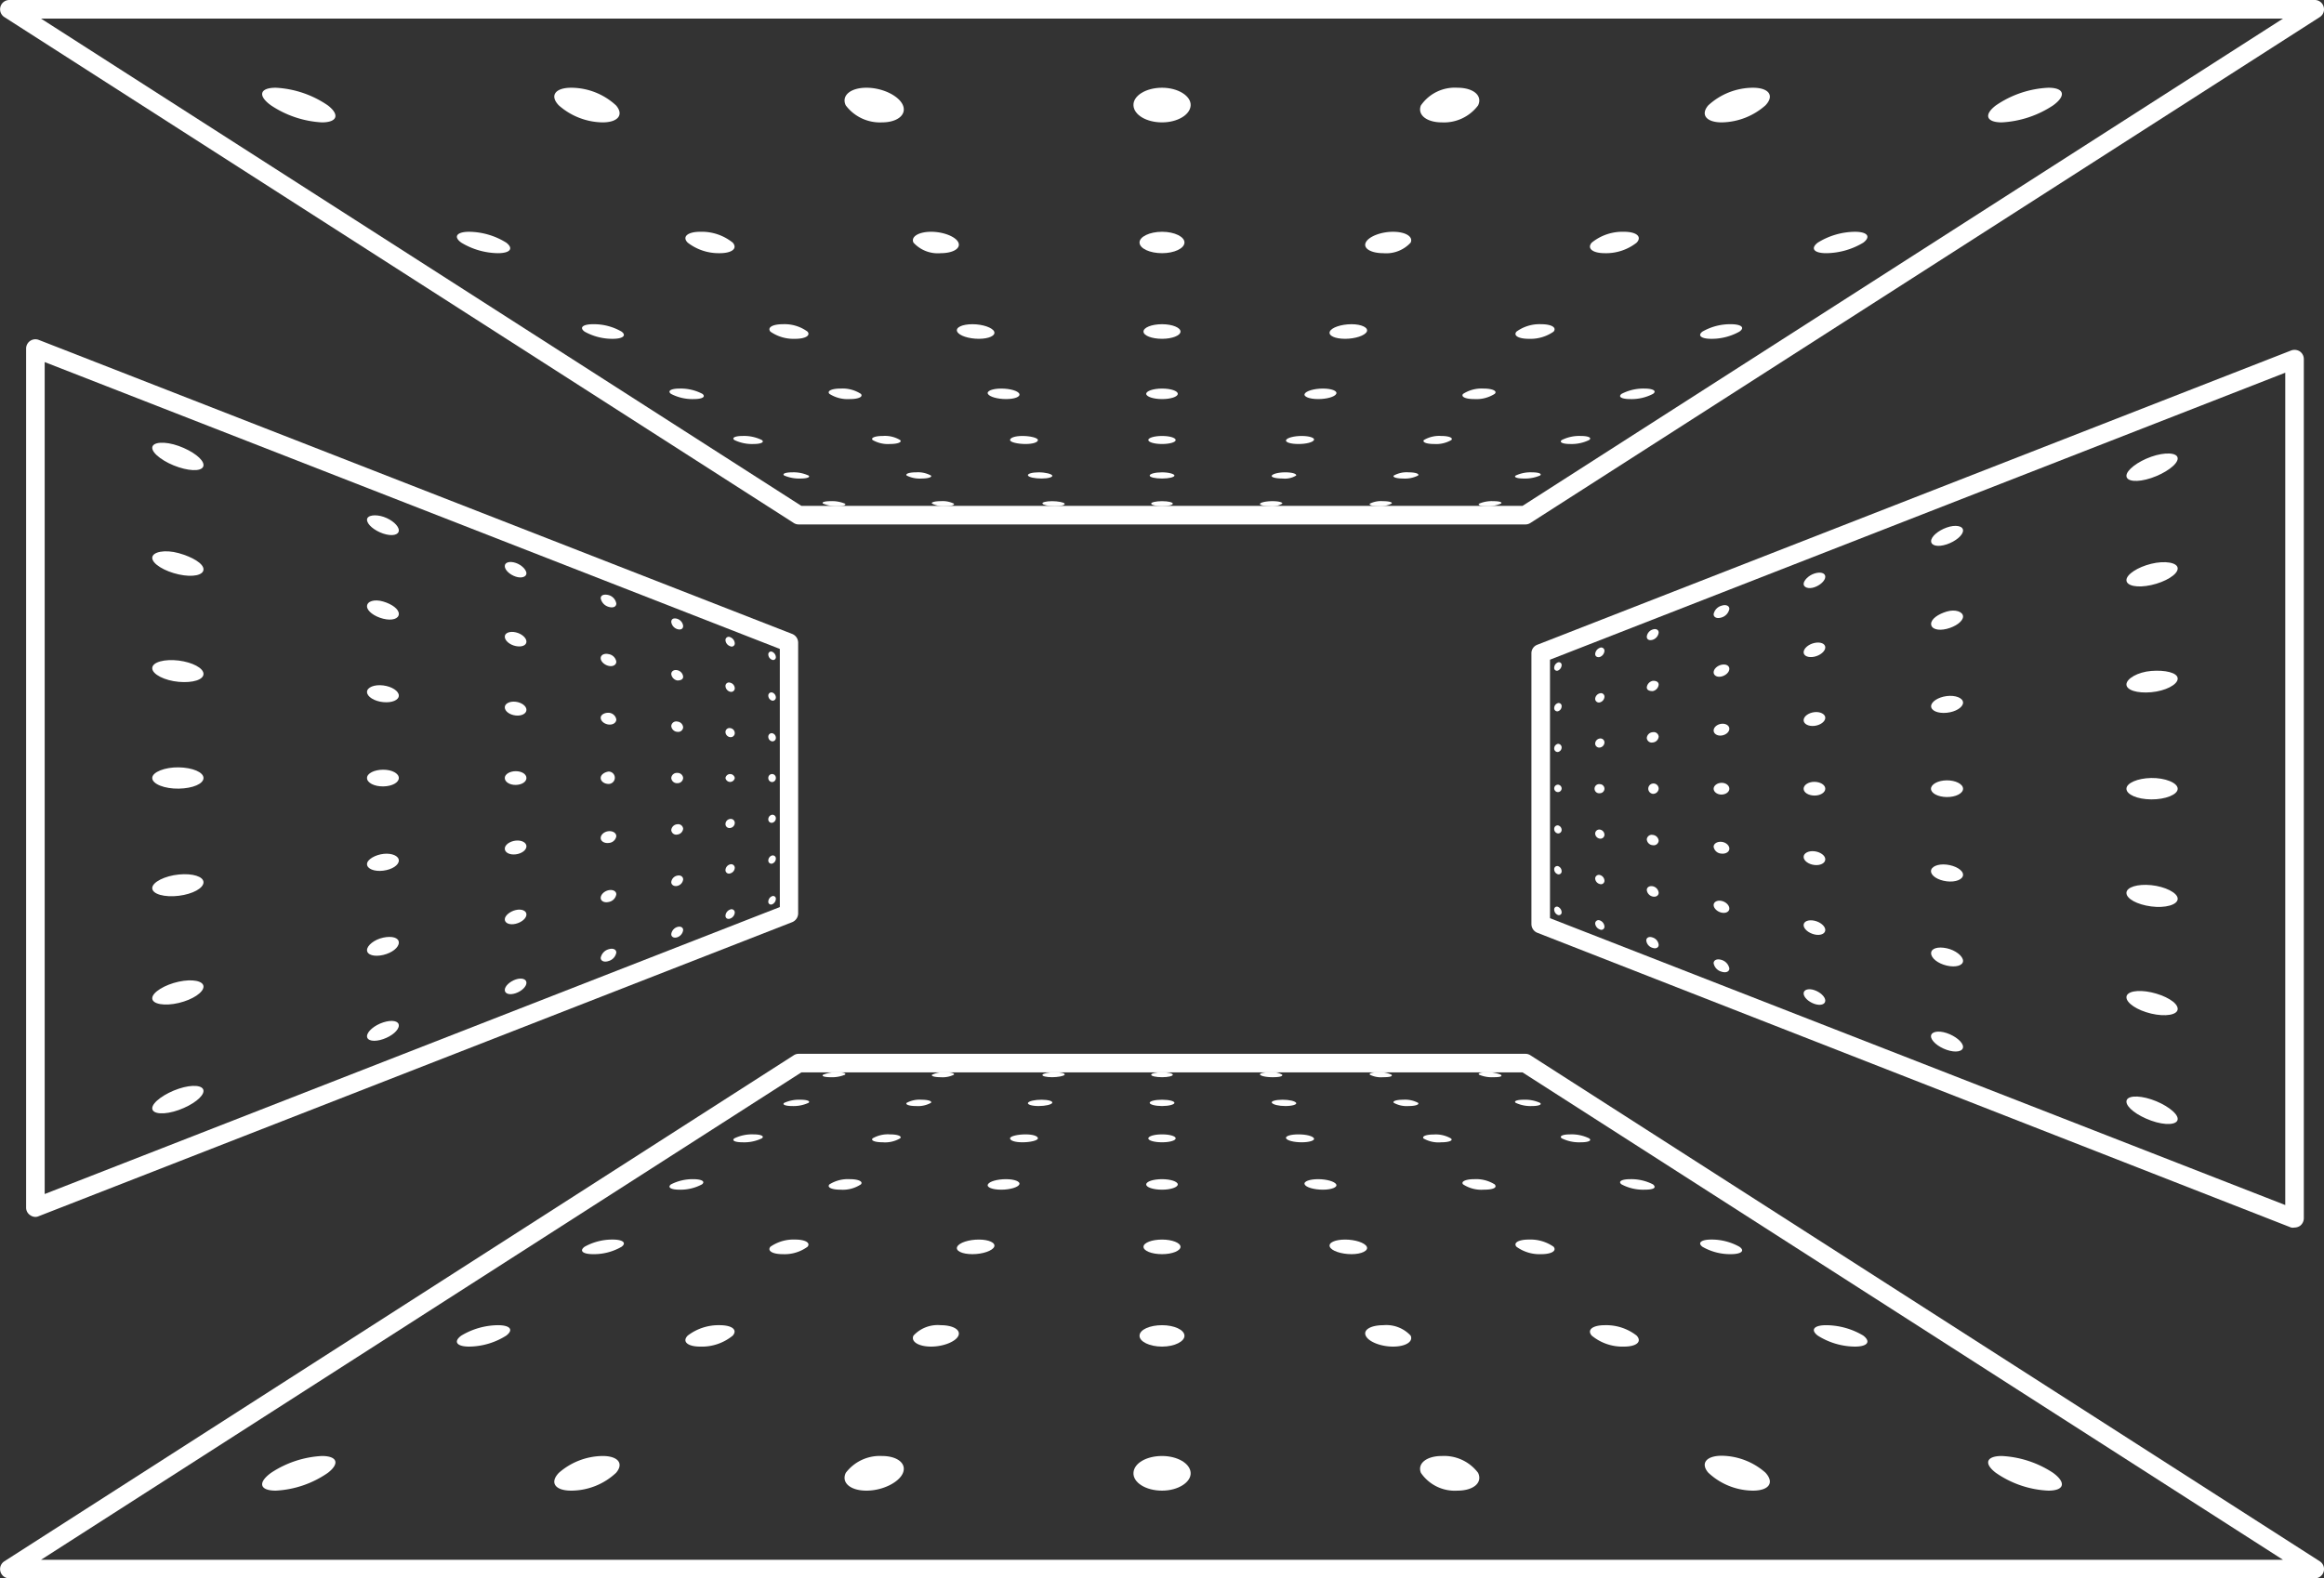 <svg xmlns="http://www.w3.org/2000/svg" viewBox="0 0 187.75 127.55"><rect x="0" y="0" width="187.75" height="127.55" fill="#333333" stroke="none"/><defs><style>.cls-1{fill:#fff;}</style></defs><g id="Слой_2" data-name="Слой 2"><g id="Layer_1" data-name="Layer 1"><path class="cls-1" d="M67.1,87.05c-.49,0-.76-.09-.6-.2a2.68,2.68,0,0,1,1.15-.2c.48,0,.75.09.61.2A2.7,2.7,0,0,1,67.1,87.05Z"/><path class="cls-1" d="M76,87.05c-.49,0-.8-.09-.7-.2a2.11,2.11,0,0,1,1.06-.2c.48,0,.79.09.7.2A2.05,2.05,0,0,1,76,87.05Z"/><path class="cls-1" d="M85,87.05c-.49,0-.84-.09-.78-.2s.48-.2,1-.2.84.09.79.2S85.44,87.05,85,87.05Z"/><path class="cls-1" d="M93.88,87.05c-.49,0-.89-.09-.88-.2s.4-.2.88-.2.87.09.87.2S94.37,87.05,93.88,87.05Z"/><path class="cls-1" d="M102.8,87.05c-.49,0-.92-.09-1-.2s.31-.2.79-.2a1.59,1.59,0,0,1,1,.2C103.64,87,103.29,87.05,102.8,87.05Z"/><path class="cls-1" d="M111.73,87.05a2,2,0,0,1-1.06-.2c-.1-.11.21-.2.69-.2a2.08,2.08,0,0,1,1.06.2C112.53,87,112.22,87.05,111.73,87.05Z"/><path class="cls-1" d="M120.65,87.05a2.61,2.61,0,0,1-1.15-.2c-.15-.11.13-.2.61-.2a2.63,2.63,0,0,1,1.14.2C121.41,87,121.14,87.05,120.65,87.05Z"/><path class="cls-1" d="M64,89.38c-.55,0-.84-.12-.64-.26a2.9,2.9,0,0,1,1.31-.25c.53,0,.82.11.65.25A2.89,2.89,0,0,1,64,89.38Z"/><path class="cls-1" d="M74,89.38c-.55,0-.88-.12-.75-.26a2.2,2.2,0,0,1,1.2-.25c.53,0,.87.11.76.25A2.17,2.17,0,0,1,74,89.38Z"/><path class="cls-1" d="M83.91,89.38c-.54,0-.93-.12-.86-.26s.55-.25,1.09-.25.92.11.87.25S84.46,89.38,83.91,89.38Z"/><path class="cls-1" d="M93.88,89.38c-.55,0-1-.12-1-.26s.44-.25,1-.25,1,.11,1,.25S94.42,89.38,93.88,89.38Z"/><path class="cls-1" d="M103.84,89.38c-.54,0-1-.12-1.09-.26s.33-.25.87-.25,1,.11,1.09.25S104.39,89.38,103.84,89.38Z"/><path class="cls-1" d="M113.81,89.38a2.17,2.17,0,0,1-1.21-.26c-.12-.14.22-.25.75-.25a2.24,2.24,0,0,1,1.21.25C114.69,89.26,114.35,89.38,113.81,89.38Z"/><path class="cls-1" d="M123.77,89.38a2.83,2.83,0,0,1-1.32-.26c-.18-.14.11-.25.64-.25a2.92,2.92,0,0,1,1.32.25C124.6,89.26,124.32,89.38,123.77,89.38Z"/><path class="cls-1" d="M60,92.31c-.62,0-.91-.14-.67-.32a3.28,3.28,0,0,1,1.54-.32c.6,0,.91.14.68.32A3.27,3.27,0,0,1,60,92.31Z"/><path class="cls-1" d="M71.32,92.31c-.62,0-1-.14-.82-.32a2.47,2.47,0,0,1,1.4-.32c.6,0,1,.14.82.32A2.39,2.39,0,0,1,71.32,92.31Z"/><path class="cls-1" d="M82.6,92.31c-.62,0-1-.14-1-.32s.64-.32,1.25-.32,1,.14,1,.32S83.22,92.31,82.6,92.31Z"/><path class="cls-1" d="M93.88,92.31c-.62,0-1.12-.14-1.11-.32s.5-.32,1.11-.32,1.1.14,1.1.32S94.5,92.31,93.88,92.31Z"/><path class="cls-1" d="M105.16,92.31c-.62,0-1.18-.14-1.26-.32s.36-.32,1-.32,1.16.14,1.25.32S105.77,92.31,105.16,92.31Z"/><path class="cls-1" d="M116.43,92.31A2.44,2.44,0,0,1,115,92c-.14-.18.22-.32.83-.32a2.45,2.45,0,0,1,1.39.32C117.42,92.17,117.05,92.31,116.43,92.31Z"/><path class="cls-1" d="M127.71,92.31a3.19,3.19,0,0,1-1.54-.32c-.23-.18.08-.32.68-.32a3.23,3.23,0,0,1,1.53.32C128.63,92.17,128.33,92.31,127.71,92.31Z"/><path class="cls-1" d="M54.9,96.14c-.71,0-1-.19-.69-.43A3.83,3.83,0,0,1,56,95.29c.7,0,1,.19.71.42A3.65,3.65,0,0,1,54.9,96.14Z"/><path class="cls-1" d="M67.9,96.14c-.72,0-1.11-.19-.89-.43a2.81,2.81,0,0,1,1.65-.42c.69,0,1.09.19.89.42A2.66,2.66,0,0,1,67.9,96.14Z"/><path class="cls-1" d="M80.89,96.14c-.72,0-1.2-.19-1.08-.43s.77-.42,1.46-.42,1.17.19,1.08.42S81.6,96.14,80.89,96.14Z"/><path class="cls-1" d="M93.88,96.14c-.71,0-1.29-.19-1.28-.43s.59-.42,1.28-.42,1.26.19,1.27.42S94.59,96.14,93.88,96.14Z"/><path class="cls-1" d="M106.87,96.14c-.71,0-1.37-.19-1.47-.43s.4-.42,1.09-.42,1.34.19,1.46.42S107.58,96.14,106.87,96.14Z"/><path class="cls-1" d="M119.86,96.14a2.7,2.7,0,0,1-1.66-.43c-.2-.23.21-.42.9-.42a2.83,2.83,0,0,1,1.65.42C121,96,120.57,96.14,119.86,96.14Z"/><path class="cls-1" d="M132.85,96.14a3.71,3.71,0,0,1-1.85-.43c-.3-.23,0-.42.71-.42a3.83,3.83,0,0,1,1.83.42C133.87,96,133.56,96.14,132.85,96.14Z"/><path class="cls-1" d="M47.92,101.35c-.84,0-1.14-.27-.69-.6a4.6,4.6,0,0,1,2.27-.58c.81,0,1.14.26.72.58A4.46,4.46,0,0,1,47.92,101.35Z"/><path class="cls-1" d="M63.24,101.35c-.84,0-1.27-.27-1-.6a3.27,3.27,0,0,1,2-.58c.81,0,1.26.26,1,.58A3.14,3.14,0,0,1,63.24,101.35Z"/><path class="cls-1" d="M78.56,101.35c-.84,0-1.39-.27-1.23-.6s.94-.58,1.75-.58,1.37.26,1.24.58S79.4,101.35,78.56,101.35Z"/><path class="cls-1" d="M93.88,101.35c-.84,0-1.51-.27-1.5-.6s.69-.58,1.5-.58,1.48.26,1.49.58S94.72,101.35,93.88,101.35Z"/><path class="cls-1" d="M109.19,101.35c-.84,0-1.63-.27-1.76-.6s.43-.58,1.24-.58,1.6.26,1.75.58S110,101.35,109.19,101.35Z"/><path class="cls-1" d="M124.51,101.35a3.16,3.16,0,0,1-2-.6c-.27-.32.17-.58,1-.58a3.27,3.27,0,0,1,2,.58C125.78,101.08,125.35,101.35,124.51,101.35Z"/><path class="cls-1" d="M139.83,101.35a4.49,4.49,0,0,1-2.3-.6c-.41-.32-.09-.58.72-.58a4.6,4.6,0,0,1,2.27.58C141,101.08,140.67,101.35,139.83,101.35Z"/><path class="cls-1" d="M37.9,108.82c-1,0-1.3-.4-.63-.89a5.87,5.87,0,0,1,2.95-.84c1,0,1.29.37.68.84A5.71,5.71,0,0,1,37.9,108.82Z"/><path class="cls-1" d="M56.56,108.82c-1,0-1.48-.4-1-.89a4.09,4.09,0,0,1,2.58-.84c1,0,1.46.37,1.06.84A3.93,3.93,0,0,1,56.56,108.82Z"/><path class="cls-1" d="M75.22,108.82c-1,0-1.66-.4-1.42-.89a2.66,2.66,0,0,1,2.19-.84c1,0,1.63.37,1.44.84S76.24,108.82,75.22,108.82Z"/><path class="cls-1" d="M93.88,108.82c-1,0-1.84-.4-1.82-.89s.84-.84,1.82-.84,1.79.37,1.81.84S94.9,108.82,93.88,108.82Z"/><path class="cls-1" d="M112.54,108.82c-1,0-2-.4-2.21-.89s.45-.84,1.43-.84a2.68,2.68,0,0,1,2.2.84C114.19,108.42,113.56,108.82,112.54,108.82Z"/><path class="cls-1" d="M131.2,108.82a3.89,3.89,0,0,1-2.61-.89c-.4-.47.08-.84,1.06-.84a4,4,0,0,1,2.57.84C132.67,108.42,132.22,108.82,131.2,108.82Z"/><path class="cls-1" d="M149.85,108.82a5.71,5.71,0,0,1-3-.89c-.61-.47-.3-.84.68-.84a5.94,5.94,0,0,1,3,.84C151.16,108.42,150.88,108.82,149.85,108.82Z"/><path class="cls-1" d="M22.28,120.46c-1.31,0-1.47-.65-.38-1.44A8.21,8.21,0,0,1,26,117.66c1.24,0,1.47.6.49,1.36A8.1,8.1,0,0,1,22.28,120.46Z"/><path class="cls-1" d="M46.15,120.46c-1.31,0-1.76-.65-1-1.44a5.46,5.46,0,0,1,3.53-1.36c1.24,0,1.74.6,1.09,1.36A5.32,5.32,0,0,1,46.15,120.46Z"/><path class="cls-1" d="M70,120.46c-1.31,0-2.05-.65-1.67-1.44a3.45,3.45,0,0,1,2.92-1.36c1.24,0,2,.6,1.7,1.36S71.32,120.46,70,120.46Z"/><path class="cls-1" d="M93.88,120.46c-1.31,0-2.35-.65-2.31-1.44s1.07-1.36,2.31-1.36,2.27.6,2.31,1.36S95.18,120.46,93.88,120.46Z"/><path class="cls-1" d="M117.74,120.46a3.31,3.31,0,0,1-2.95-1.44c-.3-.76.46-1.36,1.7-1.36a3.44,3.44,0,0,1,2.92,1.36C119.79,119.81,119.05,120.46,117.74,120.46Z"/><path class="cls-1" d="M141.61,120.46A5.33,5.33,0,0,1,138,119c-.64-.76-.14-1.36,1.1-1.36a5.45,5.45,0,0,1,3.52,1.36C143.37,119.81,142.92,120.46,141.61,120.46Z"/><path class="cls-1" d="M165.48,120.46a8.07,8.07,0,0,1-4.24-1.44c-1-.76-.76-1.36.48-1.36a8.28,8.28,0,0,1,4.14,1.36C166.94,119.81,166.78,120.46,165.48,120.46Z"/><path class="cls-1" d="M187,127.55H.75a.75.75,0,0,1-.4-1.38L64.12,85.28a.72.72,0,0,1,.4-.12h58.71a.73.73,0,0,1,.41.12l63.77,40.89a.75.75,0,0,1-.41,1.38ZM3.31,126.05H184.44L123,86.66H64.74Z"/><path class="cls-1" d="M67.1,40.5c-.49,0-.76.09-.6.2a2.68,2.68,0,0,0,1.15.2c.48,0,.75-.09.61-.2A2.7,2.7,0,0,0,67.1,40.5Z"/><path class="cls-1" d="M76,40.5c-.49,0-.8.09-.7.2a2.11,2.11,0,0,0,1.06.2c.48,0,.79-.09.7-.2A2.05,2.05,0,0,0,76,40.5Z"/><path class="cls-1" d="M85,40.5c-.49,0-.84.09-.78.2s.48.2,1,.2.84-.09.79-.2S85.44,40.5,85,40.5Z"/><path class="cls-1" d="M93.88,40.5c-.49,0-.89.09-.88.2s.4.2.88.2.87-.09.87-.2S94.37,40.5,93.88,40.5Z"/><path class="cls-1" d="M102.8,40.5c-.49,0-.92.09-1,.2s.31.2.79.2a1.59,1.59,0,0,0,1-.2C103.64,40.59,103.29,40.5,102.8,40.5Z"/><path class="cls-1" d="M111.73,40.5a2,2,0,0,0-1.06.2c-.1.11.21.2.69.2a2.08,2.08,0,0,0,1.06-.2C112.53,40.59,112.22,40.5,111.73,40.5Z"/><path class="cls-1" d="M120.65,40.5a2.61,2.61,0,0,0-1.15.2c-.15.11.13.2.61.2a2.63,2.63,0,0,0,1.14-.2C121.41,40.59,121.14,40.5,120.65,40.5Z"/><path class="cls-1" d="M64,38.17c-.55,0-.84.12-.64.26a3.07,3.07,0,0,0,1.31.24c.53,0,.82-.11.65-.24A2.89,2.89,0,0,0,64,38.17Z"/><path class="cls-1" d="M74,38.17c-.55,0-.88.12-.75.26a2.32,2.32,0,0,0,1.2.24c.53,0,.87-.11.76-.24A2.17,2.17,0,0,0,74,38.17Z"/><path class="cls-1" d="M83.91,38.17c-.54,0-.93.12-.86.26s.55.24,1.09.24.92-.11.87-.24S84.46,38.17,83.91,38.17Z"/><path class="cls-1" d="M93.88,38.17c-.55,0-1,.12-1,.26s.44.24,1,.24,1-.11,1-.24S94.42,38.17,93.88,38.17Z"/><path class="cls-1" d="M103.84,38.17c-.54,0-1,.12-1.09.26s.33.24.87.24a1.74,1.74,0,0,0,1.09-.24C104.77,38.29,104.39,38.17,103.84,38.17Z"/><path class="cls-1" d="M113.81,38.17a2.17,2.17,0,0,0-1.21.26c-.12.13.22.24.75.24a2.36,2.36,0,0,0,1.21-.24C114.69,38.29,114.35,38.17,113.81,38.17Z"/><path class="cls-1" d="M123.77,38.17a2.83,2.83,0,0,0-1.32.26c-.18.13.11.24.64.24a3.09,3.09,0,0,0,1.32-.24C124.6,38.29,124.32,38.17,123.77,38.17Z"/><path class="cls-1" d="M60,35.23c-.62,0-.91.15-.67.33a3.28,3.28,0,0,0,1.54.32c.6,0,.91-.14.68-.32A3.25,3.25,0,0,0,60,35.23Z"/><path class="cls-1" d="M71.32,35.23c-.62,0-1,.15-.82.33a2.47,2.47,0,0,0,1.4.32c.6,0,1-.14.82-.32A2.38,2.38,0,0,0,71.32,35.23Z"/><path class="cls-1" d="M82.6,35.23c-.62,0-1,.15-1,.33s.64.32,1.25.32,1-.14,1-.32S83.22,35.23,82.6,35.23Z"/><path class="cls-1" d="M93.88,35.23c-.62,0-1.12.15-1.11.33s.5.32,1.11.32,1.1-.14,1.1-.32S94.5,35.23,93.88,35.23Z"/><path class="cls-1" d="M105.16,35.23c-.62,0-1.18.15-1.26.33s.36.32,1,.32,1.16-.14,1.25-.32S105.77,35.23,105.16,35.23Z"/><path class="cls-1" d="M116.43,35.23a2.43,2.43,0,0,0-1.4.33c-.14.18.22.32.83.32a2.45,2.45,0,0,0,1.39-.32C117.42,35.38,117.05,35.23,116.43,35.23Z"/><path class="cls-1" d="M127.71,35.23a3.17,3.17,0,0,0-1.54.33c-.23.18.08.32.68.32a3.23,3.23,0,0,0,1.53-.32C128.63,35.38,128.33,35.23,127.71,35.23Z"/><path class="cls-1" d="M54.9,31.4c-.71,0-1,.2-.69.43a3.72,3.72,0,0,0,1.83.42c.7,0,1-.18.71-.42A3.76,3.76,0,0,0,54.9,31.4Z"/><path class="cls-1" d="M67.9,31.4c-.72,0-1.11.2-.89.43a2.74,2.74,0,0,0,1.65.42c.69,0,1.09-.18.89-.42A2.73,2.73,0,0,0,67.9,31.4Z"/><path class="cls-1" d="M80.89,31.4c-.72,0-1.2.2-1.08.43s.77.42,1.46.42,1.17-.18,1.08-.42S81.6,31.4,80.89,31.4Z"/><path class="cls-1" d="M93.88,31.4c-.71,0-1.29.2-1.28.43s.59.42,1.28.42,1.26-.18,1.27-.42S94.59,31.4,93.88,31.4Z"/><path class="cls-1" d="M106.87,31.4c-.71,0-1.37.2-1.47.43s.4.42,1.09.42,1.34-.18,1.46-.42S107.58,31.4,106.87,31.4Z"/><path class="cls-1" d="M119.86,31.4a2.77,2.77,0,0,0-1.66.43c-.2.24.21.42.9.42a2.76,2.76,0,0,0,1.65-.42C121,31.6,120.57,31.4,119.86,31.4Z"/><path class="cls-1" d="M132.85,31.4a3.82,3.82,0,0,0-1.85.43c-.3.24,0,.42.71.42a3.72,3.72,0,0,0,1.83-.42C133.87,31.6,133.56,31.4,132.85,31.4Z"/><path class="cls-1" d="M47.92,26.2c-.84,0-1.14.27-.69.6a4.6,4.6,0,0,0,2.27.58c.81,0,1.14-.26.72-.58A4.46,4.46,0,0,0,47.92,26.2Z"/><path class="cls-1" d="M63.24,26.2c-.84,0-1.27.27-1,.6a3.27,3.27,0,0,0,2,.58c.81,0,1.26-.26,1-.58A3.14,3.14,0,0,0,63.24,26.2Z"/><path class="cls-1" d="M78.56,26.2c-.84,0-1.39.27-1.23.6s.94.58,1.75.58,1.37-.26,1.24-.58S79.4,26.2,78.56,26.2Z"/><path class="cls-1" d="M93.88,26.2c-.84,0-1.51.27-1.5.6s.69.58,1.5.58,1.48-.26,1.49-.58S94.72,26.2,93.88,26.2Z"/><path class="cls-1" d="M109.19,26.2c-.84,0-1.63.27-1.76.6s.43.58,1.24.58,1.6-.26,1.75-.58S110,26.2,109.19,26.2Z"/><path class="cls-1" d="M124.51,26.2a3.16,3.16,0,0,0-2,.6c-.27.32.17.58,1,.58a3.27,3.27,0,0,0,2-.58C125.78,26.47,125.35,26.2,124.51,26.2Z"/><path class="cls-1" d="M139.83,26.2a4.49,4.49,0,0,0-2.3.6c-.41.32-.09.58.72.58a4.6,4.6,0,0,0,2.27-.58C141,26.47,140.67,26.2,139.83,26.2Z"/><path class="cls-1" d="M37.9,18.73c-1,0-1.3.4-.63.88a5.88,5.88,0,0,0,2.95.85c1,0,1.29-.38.68-.85A5.8,5.8,0,0,0,37.9,18.73Z"/><path class="cls-1" d="M56.56,18.73c-1,0-1.48.4-1,.88a4.1,4.1,0,0,0,2.58.85c1,0,1.46-.38,1.06-.85A4,4,0,0,0,56.56,18.73Z"/><path class="cls-1" d="M75.22,18.73c-1,0-1.66.4-1.42.88a2.66,2.66,0,0,0,2.19.85c1,0,1.63-.38,1.44-.85S76.24,18.73,75.22,18.73Z"/><path class="cls-1" d="M93.88,18.73c-1,0-1.84.4-1.82.88s.84.85,1.82.85,1.79-.38,1.81-.85S94.9,18.73,93.88,18.73Z"/><path class="cls-1" d="M112.54,18.73c-1,0-2,.4-2.21.88s.45.85,1.43.85a2.68,2.68,0,0,0,2.2-.85C114.19,19.13,113.56,18.73,112.54,18.73Z"/><path class="cls-1" d="M131.2,18.73a3.94,3.94,0,0,0-2.61.88c-.4.47.08.85,1.06.85a4,4,0,0,0,2.57-.85C132.67,19.13,132.22,18.73,131.2,18.73Z"/><path class="cls-1" d="M149.85,18.73a5.8,5.8,0,0,0-3,.88c-.61.47-.3.85.68.85a5.94,5.94,0,0,0,3-.85C151.16,19.13,150.88,18.73,149.85,18.73Z"/><path class="cls-1" d="M22.28,7.09c-1.31,0-1.47.65-.38,1.43A8.22,8.22,0,0,0,26,9.89c1.24,0,1.47-.61.49-1.37A8.18,8.18,0,0,0,22.28,7.09Z"/><path class="cls-1" d="M46.15,7.09c-1.31,0-1.76.65-1,1.43a5.47,5.47,0,0,0,3.53,1.37c1.24,0,1.74-.61,1.09-1.37A5.36,5.36,0,0,0,46.15,7.09Z"/><path class="cls-1" d="M70,7.09c-1.31,0-2.05.65-1.67,1.43a3.46,3.46,0,0,0,2.92,1.37c1.24,0,2-.61,1.7-1.37S71.32,7.09,70,7.09Z"/><path class="cls-1" d="M93.88,7.09c-1.31,0-2.35.65-2.31,1.43s1.07,1.37,2.31,1.37,2.27-.61,2.31-1.37S95.18,7.09,93.88,7.09Z"/><path class="cls-1" d="M117.74,7.09a3.33,3.33,0,0,0-2.95,1.43c-.3.76.46,1.37,1.7,1.37a3.44,3.44,0,0,0,2.92-1.37C119.79,7.74,119.05,7.09,117.74,7.09Z"/><path class="cls-1" d="M141.61,7.09A5.37,5.37,0,0,0,138,8.52c-.64.76-.14,1.37,1.1,1.37a5.46,5.46,0,0,0,3.52-1.37C143.37,7.74,142.92,7.09,141.61,7.09Z"/><path class="cls-1" d="M165.48,7.09a8.15,8.15,0,0,0-4.24,1.43c-1,.76-.76,1.37.48,1.37a8.29,8.29,0,0,0,4.14-1.37C166.94,7.74,166.78,7.09,165.48,7.09Z"/><path class="cls-1" d="M123.23,42.38H64.52a.72.72,0,0,1-.4-.12L.35,1.38A.75.75,0,0,1,.75,0H187a.74.74,0,0,1,.72.54.74.74,0,0,1-.31.84L123.64,42.26A.73.73,0,0,1,123.23,42.38Zm-58.49-1.5H123L184.44,1.5H3.31Z"/><path class="cls-1" d="M62.07,72.85a.22.22,0,0,0,.31.23.5.5,0,0,0,.3-.43.22.22,0,0,0-.3-.23A.49.49,0,0,0,62.07,72.85Z"/><path class="cls-1" d="M62.07,69.53a.25.25,0,0,0,.31.26.43.43,0,0,0,.3-.4.25.25,0,0,0-.3-.26A.43.43,0,0,0,62.07,69.53Z"/><path class="cls-1" d="M62.07,66.2a.27.27,0,0,0,.31.29.37.37,0,0,0,.3-.36.28.28,0,0,0-.3-.29A.37.37,0,0,0,62.07,66.2Z"/><path class="cls-1" d="M62.07,62.87a.32.32,0,0,0,.31.33.32.32,0,0,0,.3-.33.31.31,0,0,0-.3-.32A.31.31,0,0,0,62.07,62.87Z"/><path class="cls-1" d="M62.07,59.55a.37.37,0,0,0,.31.36.28.28,0,0,0,.3-.3.38.38,0,0,0-.3-.36A.28.28,0,0,0,62.07,59.55Z"/><path class="cls-1" d="M62.07,56.22a.43.43,0,0,0,.31.4.26.26,0,0,0,.3-.27.43.43,0,0,0-.3-.39A.25.25,0,0,0,62.07,56.22Z"/><path class="cls-1" d="M62.07,52.89a.47.47,0,0,0,.31.43.22.22,0,0,0,.3-.22.5.5,0,0,0-.3-.43A.22.22,0,0,0,62.07,52.89Z"/><path class="cls-1" d="M58.61,74c0,.2.17.31.38.23a.56.56,0,0,0,.37-.48.26.26,0,0,0-.37-.25A.57.57,0,0,0,58.61,74Z"/><path class="cls-1" d="M58.61,70.3a.28.28,0,0,0,.38.28.49.49,0,0,0,.37-.45.29.29,0,0,0-.37-.28A.5.5,0,0,0,58.61,70.3Z"/><path class="cls-1" d="M58.61,66.59a.32.32,0,0,0,.38.32.42.42,0,0,0,.37-.41.32.32,0,0,0-.37-.32A.42.42,0,0,0,58.61,66.59Z"/><path class="cls-1" d="M58.61,62.87a.38.38,0,0,0,.75,0,.38.38,0,0,0-.75,0Z"/><path class="cls-1" d="M58.61,59.16a.43.43,0,0,0,.38.41.33.33,0,0,0,.37-.33.41.41,0,0,0-.37-.4A.32.32,0,0,0,58.61,59.16Z"/><path class="cls-1" d="M58.61,55.44a.5.5,0,0,0,.38.46.29.29,0,0,0,.37-.29.48.48,0,0,0-.37-.44A.28.28,0,0,0,58.61,55.44Z"/><path class="cls-1" d="M58.61,51.73a.55.55,0,0,0,.38.49.25.25,0,0,0,.37-.24.57.57,0,0,0-.37-.49A.26.26,0,0,0,58.61,51.73Z"/><path class="cls-1" d="M54.23,75.49c0,.23.22.34.49.25a.71.71,0,0,0,.47-.58c0-.22-.21-.33-.47-.25A.7.7,0,0,0,54.23,75.49Z"/><path class="cls-1" d="M54.23,71.28c0,.23.22.37.49.31a.61.61,0,0,0,.47-.52c0-.23-.21-.37-.47-.31A.6.6,0,0,0,54.23,71.28Z"/><path class="cls-1" d="M54.23,67.08a.4.4,0,0,0,.49.36.53.53,0,0,0,.47-.47.4.4,0,0,0-.47-.36A.52.52,0,0,0,54.23,67.08Z"/><path class="cls-1" d="M54.23,62.87a.46.46,0,0,0,.49.42.45.45,0,0,0,.47-.42.45.45,0,0,0-.47-.41A.45.45,0,0,0,54.23,62.87Z"/><path class="cls-1" d="M54.23,58.67a.52.52,0,0,0,.49.47.4.4,0,0,0,.47-.36.51.51,0,0,0-.47-.47A.4.4,0,0,0,54.23,58.67Z"/><path class="cls-1" d="M54.23,54.47a.6.6,0,0,0,.49.52c.26,0,.47-.08.47-.31a.6.6,0,0,0-.47-.52C54.45,54.1,54.23,54.24,54.23,54.47Z"/><path class="cls-1" d="M54.23,50.26a.7.7,0,0,0,.49.58c.26.08.47,0,.47-.26a.69.69,0,0,0-.47-.57C54.45,49.92,54.23,50,54.23,50.26Z"/><path class="cls-1" d="M48.53,77.4c0,.27.29.38.64.26a.87.87,0,0,0,.62-.68c0-.26-.27-.38-.62-.27A.9.9,0,0,0,48.53,77.4Z"/><path class="cls-1" d="M48.53,72.56c0,.26.29.41.64.33a.75.75,0,0,0,.62-.62c0-.25-.27-.4-.62-.33S48.53,72.29,48.53,72.56Z"/><path class="cls-1" d="M48.53,67.72c0,.26.29.44.64.4a.65.65,0,0,0,.62-.54c0-.26-.27-.44-.62-.41S48.53,67.45,48.53,67.72Z"/><path class="cls-1" d="M48.53,62.87c0,.27.29.48.64.48a.49.49,0,1,0,0-1C48.82,62.4,48.53,62.61,48.53,62.87Z"/><path class="cls-1" d="M48.53,58c0,.27.29.51.64.55s.62-.15.62-.41a.65.65,0,0,0-.62-.54C48.82,57.59,48.53,57.77,48.53,58Z"/><path class="cls-1" d="M48.53,53.19c0,.26.29.54.64.62s.62-.08.62-.34a.74.74,0,0,0-.62-.61C48.82,52.78,48.53,52.92,48.53,53.19Z"/><path class="cls-1" d="M48.53,48.35a.9.9,0,0,0,.64.69c.35.11.62,0,.62-.27a.86.86,0,0,0-.62-.68C48.82,48,48.53,48.08,48.53,48.35Z"/><path class="cls-1" d="M40.78,80c0,.32.4.43.89.26s.86-.54.86-.84-.38-.43-.86-.27S40.78,79.69,40.78,80Z"/><path class="cls-1" d="M40.78,74.29c0,.32.4.48.89.36s.86-.45.86-.75-.38-.47-.86-.36S40.78,74,40.78,74.29Z"/><path class="cls-1" d="M40.78,68.58c0,.32.4.52.89.46s.86-.35.86-.65-.38-.51-.86-.46S40.78,68.27,40.78,68.58Z"/><path class="cls-1" d="M40.78,62.87c0,.32.4.57.89.56s.86-.25.86-.56-.38-.55-.86-.55S40.78,62.56,40.78,62.87Z"/><path class="cls-1" d="M40.78,57.16c0,.32.4.61.89.66s.86-.16.86-.46-.38-.59-.86-.65S40.78,56.85,40.78,57.16Z"/><path class="cls-1" d="M40.78,51.45c0,.32.4.66.89.76s.86-.06.86-.36-.38-.64-.86-.75S40.78,51.14,40.78,51.45Z"/><path class="cls-1" d="M40.78,45.75c0,.31.4.69.89.85s.86,0,.86-.27-.38-.68-.86-.84S40.78,45.43,40.78,45.75Z"/><path class="cls-1" d="M29.65,83.74c0,.38.59.48,1.31.23s1.26-.73,1.26-1.1-.55-.48-1.26-.25S29.65,83.36,29.65,83.74Z"/><path class="cls-1" d="M29.65,76.78c0,.39.59.56,1.31.39s1.26-.6,1.26-1-.55-.55-1.26-.4S29.65,76.4,29.65,76.78Z"/><path class="cls-1" d="M29.65,69.83c0,.38.59.62,1.31.53s1.26-.45,1.26-.82S31.67,68.93,31,69,29.65,69.45,29.65,69.83Z"/><path class="cls-1" d="M29.65,62.87c0,.39.59.69,1.31.68s1.26-.31,1.26-.68-.55-.67-1.26-.67S29.65,62.49,29.65,62.87Z"/><path class="cls-1" d="M29.65,55.92c0,.38.59.75,1.31.82s1.26-.17,1.26-.53-.55-.73-1.26-.82S29.65,55.54,29.65,55.92Z"/><path class="cls-1" d="M29.65,49c0,.38.59.82,1.31,1s1.26,0,1.26-.39-.55-.79-1.26-1S29.65,48.58,29.65,49Z"/><path class="cls-1" d="M29.65,42c0,.38.59.88,1.31,1.12s1.26.11,1.26-.26S31.67,42,31,41.77,29.65,41.63,29.65,42Z"/><path class="cls-1" d="M12.3,89.56c0,.49,1,.55,2.14.14s2-1.08,2-1.54-.89-.55-2-.18S12.3,89.07,12.3,89.56Z"/><path class="cls-1" d="M12.3,80.67c0,.48,1,.65,2.14.38s2-.86,2-1.32-.89-.64-2-.4S12.3,80.18,12.3,80.67Z"/><path class="cls-1" d="M12.3,71.77c0,.49,1,.76,2.14.62s2-.62,2-1.09-.89-.74-2-.63S12.3,71.28,12.3,71.77Z"/><path class="cls-1" d="M12.3,62.87c0,.49,1,.88,2.14.86s2-.39,2-.86-.89-.84-2-.86S12.3,62.39,12.3,62.87Z"/><path class="cls-1" d="M12.3,54c0,.49,1,1,2.14,1.1s2-.17,2-.64-.89-.94-2-1.08S12.3,53.49,12.3,54Z"/><path class="cls-1" d="M12.3,45.08c0,.49,1,1.09,2.14,1.34s2,.06,2-.41-.89-1-2-1.31S12.3,44.59,12.3,45.08Z"/><path class="cls-1" d="M12.3,36.19c0,.48,1,1.2,2.14,1.57s2,.29,2-.18-.89-1.14-2-1.54S12.3,35.7,12.3,36.19Z"/><path class="cls-1" d="M2.86,98.34a.73.73,0,0,1-.42-.14.72.72,0,0,1-.33-.61V28.16a.75.75,0,0,1,1-.7L64,51.23a.76.76,0,0,1,.48.7V73.82a.77.77,0,0,1-.48.7L3.13,98.28A.63.63,0,0,1,2.86,98.34Zm.75-69.08V96.49L63,73.3V52.44Z"/><path class="cls-1" d="M126.16,73.71a.22.22,0,0,1-.3.23.48.48,0,0,1-.3-.43.22.22,0,0,1,.3-.23A.5.5,0,0,1,126.16,73.71Z"/><path class="cls-1" d="M126.16,70.39a.24.24,0,0,1-.3.26.42.42,0,0,1-.3-.4.25.25,0,0,1,.3-.26A.43.43,0,0,1,126.16,70.39Z"/><path class="cls-1" d="M126.16,67.06a.28.28,0,0,1-.3.29.35.35,0,0,1-.3-.36.28.28,0,0,1,.3-.29A.37.37,0,0,1,126.16,67.06Z"/><path class="cls-1" d="M126.16,63.74a.3.3,0,1,1-.3-.33A.31.31,0,0,1,126.16,63.74Z"/><path class="cls-1" d="M126.16,60.41a.37.37,0,0,1-.3.36.28.28,0,0,1-.3-.29.38.38,0,0,1,.3-.37A.29.29,0,0,1,126.16,60.41Z"/><path class="cls-1" d="M126.16,57.08a.42.42,0,0,1-.3.4.25.25,0,0,1-.3-.26.42.42,0,0,1,.3-.4A.24.24,0,0,1,126.16,57.08Z"/><path class="cls-1" d="M126.16,53.76a.5.5,0,0,1-.3.43.22.22,0,0,1-.3-.23.48.48,0,0,1,.3-.43A.22.22,0,0,1,126.16,53.76Z"/><path class="cls-1" d="M129.62,74.88a.25.25,0,0,1-.37.23.57.57,0,0,1-.38-.48.27.27,0,0,1,.38-.25A.57.57,0,0,1,129.62,74.88Z"/><path class="cls-1" d="M129.62,71.16a.28.28,0,0,1-.37.28.49.49,0,0,1-.38-.44.3.3,0,0,1,.38-.29A.5.5,0,0,1,129.62,71.16Z"/><path class="cls-1" d="M129.62,67.45a.32.32,0,0,1-.37.32.43.43,0,0,1-.38-.41.33.33,0,0,1,.38-.32A.43.43,0,0,1,129.62,67.45Z"/><path class="cls-1" d="M129.62,63.74a.37.37,0,0,1-.37.36.37.37,0,1,1,0-.73A.37.37,0,0,1,129.62,63.74Z"/><path class="cls-1" d="M129.62,60a.43.43,0,0,1-.37.41.33.33,0,0,1-.38-.33.43.43,0,0,1,.38-.4A.32.32,0,0,1,129.62,60Z"/><path class="cls-1" d="M129.62,56.31a.5.5,0,0,1-.37.45.3.3,0,0,1-.38-.29.49.49,0,0,1,.38-.44A.28.28,0,0,1,129.62,56.31Z"/><path class="cls-1" d="M129.62,52.59a.57.57,0,0,1-.37.5c-.21.06-.38-.05-.38-.24a.59.59,0,0,1,.38-.5A.26.26,0,0,1,129.62,52.59Z"/><path class="cls-1" d="M134,76.35c0,.23-.22.34-.48.25A.69.69,0,0,1,133,76c0-.22.21-.34.48-.25A.7.7,0,0,1,134,76.35Z"/><path class="cls-1" d="M134,72.14c0,.23-.22.37-.48.31a.61.61,0,0,1-.48-.52c0-.23.21-.36.48-.31A.6.6,0,0,1,134,72.14Z"/><path class="cls-1" d="M134,67.94a.4.4,0,0,1-.48.36.51.51,0,0,1-.48-.47.4.4,0,0,1,.48-.36A.52.52,0,0,1,134,67.94Z"/><path class="cls-1" d="M134,63.74a.45.45,0,0,1-.48.41.42.42,0,1,1,.48-.41Z"/><path class="cls-1" d="M134,59.53a.52.52,0,0,1-.48.47.4.4,0,0,1-.48-.36.51.51,0,0,1,.48-.47A.4.4,0,0,1,134,59.53Z"/><path class="cls-1" d="M134,55.33a.6.6,0,0,1-.48.52c-.27,0-.48-.08-.48-.31a.61.61,0,0,1,.48-.52C133.78,55,134,55.1,134,55.33Z"/><path class="cls-1" d="M134,51.12a.7.7,0,0,1-.48.58c-.27.08-.48,0-.48-.26a.69.69,0,0,1,.48-.57C133.78,50.78,134,50.89,134,51.12Z"/><path class="cls-1" d="M139.71,78.26c0,.27-.29.38-.64.26a.87.87,0,0,1-.63-.68c0-.26.28-.38.63-.27A.9.9,0,0,1,139.71,78.26Z"/><path class="cls-1" d="M139.71,73.42c0,.26-.29.41-.64.33s-.63-.36-.63-.61.28-.41.63-.34S139.71,73.15,139.71,73.42Z"/><path class="cls-1" d="M139.71,68.58c0,.26-.29.44-.64.4a.66.66,0,0,1-.63-.55c0-.25.28-.43.63-.4S139.71,68.31,139.71,68.58Z"/><path class="cls-1" d="M139.71,63.74c0,.26-.29.47-.64.47s-.63-.22-.63-.47.28-.47.63-.48S139.71,63.47,139.71,63.74Z"/><path class="cls-1" d="M139.71,58.89c0,.27-.29.51-.64.55s-.63-.15-.63-.41.28-.5.63-.54S139.71,58.63,139.71,58.89Z"/><path class="cls-1" d="M139.71,54.05c0,.27-.29.54-.64.62s-.63-.08-.63-.34.28-.53.63-.61S139.71,53.78,139.71,54.05Z"/><path class="cls-1" d="M139.71,49.21a.9.9,0,0,1-.64.69c-.35.11-.63,0-.63-.27a.89.89,0,0,1,.63-.68C139.42,48.83,139.71,48.94,139.71,49.21Z"/><path class="cls-1" d="M147.46,80.86c0,.32-.41.43-.89.26s-.86-.54-.86-.84.38-.43.86-.27S147.46,80.55,147.46,80.86Z"/><path class="cls-1" d="M147.46,75.15c0,.32-.41.48-.89.36s-.86-.45-.86-.75.38-.46.86-.36S147.46,74.84,147.46,75.15Z"/><path class="cls-1" d="M147.46,69.44c0,.32-.41.52-.89.46s-.86-.35-.86-.65.38-.51.86-.46S147.46,69.13,147.46,69.44Z"/><path class="cls-1" d="M147.46,63.74c0,.31-.41.56-.89.55s-.86-.25-.86-.55.38-.56.86-.56S147.46,63.42,147.46,63.74Z"/><path class="cls-1" d="M147.46,58c0,.32-.41.61-.89.66s-.86-.16-.86-.46.38-.59.86-.65S147.46,57.71,147.46,58Z"/><path class="cls-1" d="M147.46,52.32c0,.31-.41.65-.89.75s-.86-.06-.86-.36.38-.64.86-.75S147.46,52,147.46,52.32Z"/><path class="cls-1" d="M147.46,46.61c0,.31-.41.69-.89.85s-.86,0-.86-.27.38-.68.86-.84S147.46,46.29,147.46,46.61Z"/><path class="cls-1" d="M158.59,84.6c0,.38-.6.49-1.32.24S156,84.1,156,83.74s.56-.49,1.26-.26S158.59,84.22,158.59,84.6Z"/><path class="cls-1" d="M158.59,77.65c0,.38-.6.55-1.32.38s-1.26-.6-1.26-1,.56-.55,1.26-.4S158.59,77.26,158.59,77.65Z"/><path class="cls-1" d="M158.59,70.69c0,.38-.6.62-1.32.53S156,70.77,156,70.4s.56-.61,1.26-.53S158.59,70.31,158.59,70.69Z"/><path class="cls-1" d="M158.59,63.74c0,.38-.6.68-1.32.67S156,64.1,156,63.74s.56-.67,1.26-.68S158.59,63.35,158.59,63.74Z"/><path class="cls-1" d="M158.59,56.78c0,.38-.6.75-1.32.82s-1.26-.17-1.26-.53.56-.73,1.26-.82S158.59,56.4,158.59,56.78Z"/><path class="cls-1" d="M158.59,49.82c0,.39-.6.82-1.32,1s-1.26,0-1.26-.4.56-.79,1.26-1S158.59,49.44,158.59,49.82Z"/><path class="cls-1" d="M158.59,42.87c0,.38-.6.88-1.32,1.12s-1.26.11-1.26-.26.56-.85,1.26-1.1S158.59,42.49,158.59,42.87Z"/><path class="cls-1" d="M175.93,90.42c0,.49-1,.55-2.14.14s-2-1.07-2-1.54.9-.54,2-.18S175.93,89.93,175.93,90.42Z"/><path class="cls-1" d="M175.93,81.53c0,.49-1,.65-2.14.38s-2-.85-2-1.32.9-.64,2-.4S175.93,81,175.93,81.53Z"/><path class="cls-1" d="M175.93,72.63c0,.49-1,.77-2.14.62s-2-.62-2-1.09.9-.74,2-.63S175.93,72.14,175.93,72.63Z"/><path class="cls-1" d="M175.93,63.74c0,.48-1,.87-2.14.86s-2-.4-2-.86.9-.85,2-.87S175.93,63.25,175.93,63.74Z"/><path class="cls-1" d="M175.93,54.84c0,.49-1,1-2.14,1.1s-2-.17-2-.63.9-1,2-1.09S175.93,54.35,175.93,54.84Z"/><path class="cls-1" d="M175.93,45.94c0,.49-1,1.09-2.14,1.34s-2,.06-2-.4.9-1.05,2-1.32S175.93,45.45,175.93,45.94Z"/><path class="cls-1" d="M175.93,37.05c0,.48-1,1.2-2.14,1.58s-2,.28-2-.18.9-1.15,2-1.54S175.93,36.56,175.93,37.05Z"/><path class="cls-1" d="M185.37,99.2a.86.86,0,0,1-.27,0L124.2,75.38a.76.76,0,0,1-.48-.7V52.79a.73.73,0,0,1,.48-.69l60.9-23.78a.79.79,0,0,1,.7.08.75.75,0,0,1,.32.62V98.45a.77.77,0,0,1-.32.62A.83.83,0,0,1,185.37,99.2Zm-60.15-25,59.4,23.18V30.12l-59.4,23.19Z"/></g></g></svg>